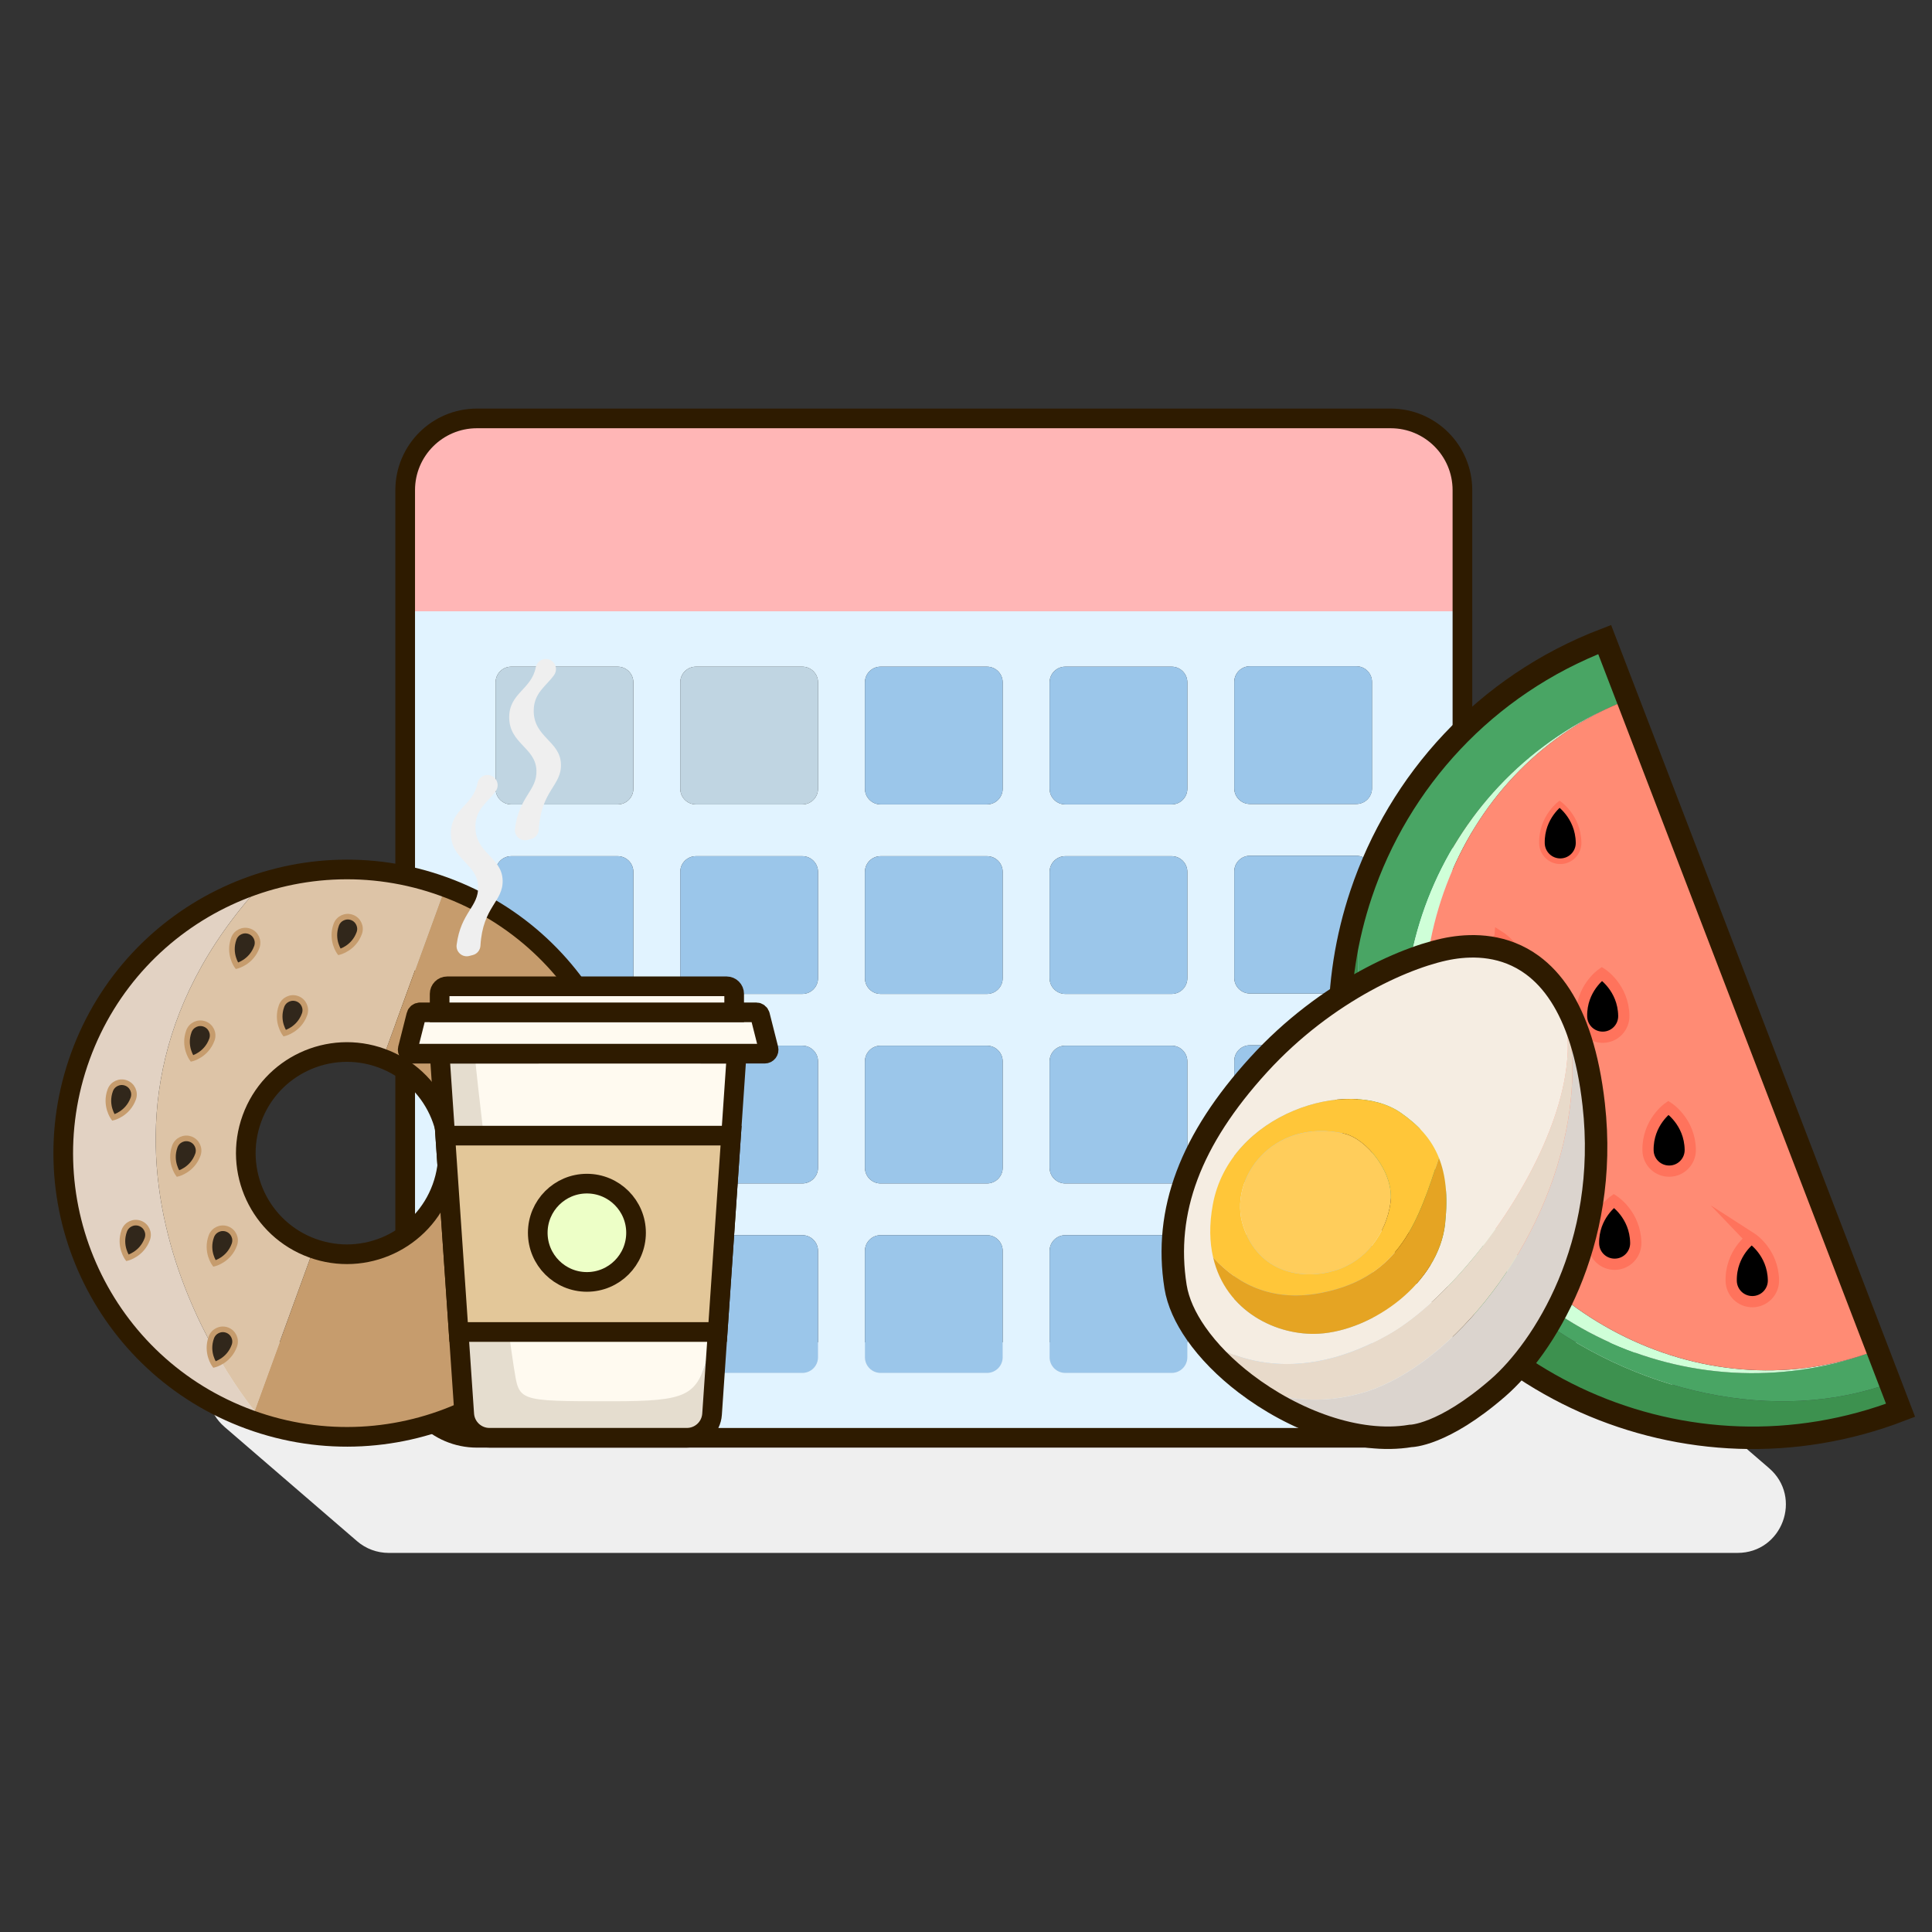 <?xml version="1.0" encoding="utf-8"?>
<!-- Generator: Adobe Illustrator 25.0.0, SVG Export Plug-In . SVG Version: 6.00 Build 0)  -->
<svg version="1.1" xmlns="http://www.w3.org/2000/svg" xmlns:xlink="http://www.w3.org/1999/xlink" x="0px" y="0px"
	 viewBox="0 0 688 688" style="enable-background:new 0 0 688 688;" xml:space="preserve">
<rect x="0" y="0" width="688" height="688" fill="#333333" stroke="none"/>
<style type="text/css">
	.st0{fill:#EFEFEF;}
	.st1{fill:#FFB6B6;}
	.st2{fill:#E1F3FF;}
	.st3{fill:none;stroke:#2E1B00;stroke-width:7;stroke-miterlimit:10;}
	.st4{fill:#C0D5E2;}
	.st5{fill:#9BC6EA;}
	.st6{stroke:#FF735C;stroke-width:4;stroke-miterlimit:10;}
	.st7{fill:#3D914F;}
	.st8{fill:#49A564;}
	.st9{fill:#CFFFD8;}
	.st10{fill:#FF8B74;}
	.st11{fill:none;stroke:#2E1B00;stroke-width:8;stroke-miterlimit:10;}
	.st12{fill:#E2D2C3;}
	.st13{fill:#DDC4A7;}
	.st14{fill:#FFFAF0;stroke:#2E1B00;stroke-width:7;stroke-miterlimit:10;}
	.st15{fill:#C69C6D;}
	.st16{fill:#31271B;stroke:#C69C6D;stroke-width:2;stroke-miterlimit:10;}
	.st17{fill:#FFFAF0;}
	.st18{fill:#E5DDCF;}
	.st19{fill:#E3C799;stroke:#2E1B00;stroke-width:7;stroke-miterlimit:10;}
	.st20{fill:#EDFFC7;stroke:#2E1B00;stroke-width:7;stroke-miterlimit:10;}
	.st21{fill:#DBD4CE;}
	.st22{fill:#E8DACA;}
	.st23{fill:#F5EDE2;}
	.st24{fill:#FFC639;}
	.st25{fill:#E5A423;}
	.st26{fill:#FFCD5B;}
</style>
<g id="Layer_1">
	<path class="st0" d="M618.76,553H138.38c-4.12,0-8.1-1.48-11.22-4.17l-47.14-40.64C67.96,497.79,75.32,478,91.24,478h480.37
		c4.12,0,8.1,1.48,11.22,4.17l47.14,40.64C642.04,533.21,634.68,553,618.76,553z"/>
	<path class="st1" d="M495.23,149H169.84c-14.11,0-25.55,11.44-25.55,25.55v43.13h116.15h13.49h246.85v-43.13
		C520.78,160.44,509.34,149,495.23,149z"/>
	<path class="st2" d="M260.44,217.68H144.29v268.78c0,14.11,11.44,25.55,25.55,25.55h325.39c14.11,0,25.55-11.44,25.55-25.55V217.68
		H273.93H260.44z M225.54,483.33c0,3.08-2.5,5.58-5.58,5.58h-37.89c-3.08,0-5.58-2.5-5.58-5.58v-37.89c0-3.08,2.5-5.58,5.58-5.58
		h37.89c3.08,0,5.58,2.5,5.58,5.58V483.33z M225.54,415.85c0,3.08-2.5,5.58-5.58,5.58h-37.89c-3.08,0-5.58-2.5-5.58-5.58v-37.89
		c0-3.08,2.5-5.58,5.58-5.58h37.89c3.08,0,5.58,2.5,5.58,5.58V415.85z M225.54,348.36c0,3.08-2.5,5.58-5.58,5.58h-37.89
		c-3.08,0-5.58-2.5-5.58-5.58v-37.89c0-3.08,2.5-5.58,5.58-5.58h37.89c3.08,0,5.58,2.5,5.58,5.58V348.36z M225.54,280.88
		c0,3.08-2.5,5.58-5.58,5.58h-37.89c-3.08,0-5.58-2.5-5.58-5.58v-37.89c0-3.08,2.5-5.58,5.58-5.58h37.89c3.08,0,5.58,2.5,5.58,5.58
		V280.88z M291.3,483.33c0,3.08-2.5,5.58-5.58,5.58h-37.89c-3.08,0-5.58-2.5-5.58-5.58v-37.89c0-3.08,2.5-5.58,5.58-5.58h37.89
		c3.08,0,5.58,2.5,5.58,5.58V483.33z M291.3,415.85c0,3.08-2.5,5.58-5.58,5.58h-37.89c-3.08,0-5.58-2.5-5.58-5.58v-37.89
		c0-3.08,2.5-5.58,5.58-5.58h37.89c3.08,0,5.58,2.5,5.58,5.58V415.85z M291.3,348.36c0,3.08-2.5,5.58-5.58,5.58h-37.89
		c-3.08,0-5.58-2.5-5.58-5.58v-37.89c0-3.08,2.5-5.58,5.58-5.58h37.89c3.08,0,5.58,2.5,5.58,5.58V348.36z M439.53,242.84
		c0-3.08,2.5-5.58,5.58-5.58h37.89c3.08,0,5.58,2.5,5.58,5.58v37.89c0,3.08-2.5,5.58-5.58,5.58h-37.89c-3.08,0-5.58-2.5-5.58-5.58
		V242.84z M439.53,310.32c0-3.08,2.5-5.58,5.58-5.58h37.89c3.08,0,5.58,2.5,5.58,5.58v37.89c0,3.08-2.5,5.58-5.58,5.58h-37.89
		c-3.08,0-5.58-2.5-5.58-5.58V310.32z M439.53,377.8c0-3.08,2.5-5.58,5.58-5.58h37.89c3.08,0,5.58,2.5,5.58,5.58v37.89
		c0,3.08-2.5,5.58-5.58,5.58h-37.89c-3.08,0-5.58-2.5-5.58-5.58V377.8z M439.53,445.29c0-3.08,2.5-5.58,5.58-5.58h37.89
		c3.08,0,5.58,2.5,5.58,5.58v37.89c0,3.08-2.5,5.58-5.58,5.58h-37.89c-3.08,0-5.58-2.5-5.58-5.58V445.29z M373.77,242.99
		c0-3.08,2.5-5.58,5.58-5.58h37.89c3.08,0,5.58,2.5,5.58,5.58v37.89c0,3.08-2.5,5.58-5.58,5.58h-37.89c-3.08,0-5.58-2.5-5.58-5.58
		V242.99z M373.77,310.47c0-3.08,2.5-5.58,5.58-5.58h37.89c3.08,0,5.58,2.5,5.58,5.58v37.89c0,3.08-2.5,5.58-5.58,5.58h-37.89
		c-3.08,0-5.58-2.5-5.58-5.58V310.47z M373.77,377.96c0-3.08,2.5-5.58,5.58-5.58h37.89c3.08,0,5.58,2.5,5.58,5.58v37.89
		c0,3.08-2.5,5.58-5.58,5.58h-37.89c-3.08,0-5.58-2.5-5.58-5.58V377.96z M373.77,445.44c0-3.08,2.5-5.58,5.58-5.58h37.89
		c3.08,0,5.58,2.5,5.58,5.58v37.89c0,3.08-2.5,5.58-5.58,5.58h-37.89c-3.08,0-5.58-2.5-5.58-5.58V445.44z M308.01,242.99
		c0-3.08,2.5-5.58,5.58-5.58h37.89c3.08,0,5.58,2.5,5.58,5.58v37.89c0,3.08-2.5,5.58-5.58,5.58h-37.89c-3.08,0-5.58-2.5-5.58-5.58
		V242.99z M308.01,310.47c0-3.08,2.5-5.58,5.58-5.58h37.89c3.08,0,5.58,2.5,5.58,5.58v37.89c0,3.08-2.5,5.58-5.58,5.58h-37.89
		c-3.08,0-5.58-2.5-5.58-5.58V310.47z M308.01,377.96c0-3.08,2.5-5.58,5.58-5.58h37.89c3.08,0,5.58,2.5,5.58,5.58v37.89
		c0,3.08-2.5,5.58-5.58,5.58h-37.89c-3.08,0-5.58-2.5-5.58-5.58V377.96z M308.01,445.44c0-3.08,2.5-5.58,5.58-5.58h37.89
		c3.08,0,5.58,2.5,5.58,5.58v37.89c0,3.08-2.5,5.58-5.58,5.58h-37.89c-3.08,0-5.58-2.5-5.58-5.58V445.44z M291.3,242.99v37.89
		c0,3.08-2.5,5.58-5.58,5.58h-37.89c-3.08,0-5.58-2.5-5.58-5.58v-37.89c0-3.08,2.5-5.58,5.58-5.58h37.89
		C288.8,237.41,291.3,239.91,291.3,242.99z"/>
	<path class="st3" d="M520.78,217.68v268.78c0,14.11-11.44,25.55-25.55,25.55H169.84c-14.11,0-25.55-11.44-25.55-25.55V217.68
		v-43.13c0-14.11,11.44-25.55,25.55-25.55h325.39c14.11,0,25.55,11.44,25.55,25.55V217.68z"/>
	<path class="st4" d="M219.95,237.41h-37.89c-3.08,0-5.58,2.5-5.58,5.58v37.89c0,3.08,2.5,5.58,5.58,5.58h37.89
		c3.08,0,5.58-2.5,5.58-5.58v-37.89C225.54,239.91,223.04,237.41,219.95,237.41z"/>
	<path class="st4" d="M242.25,242.99v37.89c0,3.08,2.5,5.58,5.58,5.58h37.89c3.08,0,5.58-2.5,5.58-5.58v-37.89
		c0-3.08-2.5-5.58-5.58-5.58h-37.89C244.75,237.41,242.25,239.91,242.25,242.99z"/>
	<path class="st5" d="M313.59,286.46h37.89c3.08,0,5.58-2.5,5.58-5.58v-37.89c0-3.08-2.5-5.58-5.58-5.58h-37.89
		c-3.08,0-5.58,2.5-5.58,5.58v37.89C308.01,283.96,310.51,286.46,313.59,286.46z"/>
	<path class="st5" d="M379.35,286.46h37.89c3.08,0,5.58-2.5,5.58-5.58v-37.89c0-3.08-2.5-5.58-5.58-5.58h-37.89
		c-3.08,0-5.58,2.5-5.58,5.58v37.89C373.77,283.96,376.27,286.46,379.35,286.46z"/>
	<path class="st5" d="M445.12,286.31h37.89c3.08,0,5.58-2.5,5.58-5.58v-37.89c0-3.08-2.5-5.58-5.58-5.58h-37.89
		c-3.08,0-5.58,2.5-5.58,5.58v37.89C439.53,283.81,442.03,286.31,445.12,286.31z"/>
	<path class="st5" d="M219.95,304.89h-37.89c-3.08,0-5.58,2.5-5.58,5.58v37.89c0,3.08,2.5,5.58,5.58,5.58h37.89
		c3.08,0,5.58-2.5,5.58-5.58v-37.89C225.54,307.39,223.04,304.89,219.95,304.89z"/>
	<path class="st5" d="M285.72,304.89h-37.89c-3.08,0-5.58,2.5-5.58,5.58v37.89c0,3.08,2.5,5.58,5.58,5.58h37.89
		c3.08,0,5.58-2.5,5.58-5.58v-37.89C291.3,307.39,288.8,304.89,285.72,304.89z"/>
	<path class="st5" d="M313.59,353.95h37.89c3.08,0,5.58-2.5,5.58-5.58v-37.89c0-3.08-2.5-5.58-5.58-5.58h-37.89
		c-3.08,0-5.58,2.5-5.58,5.58v37.89C308.01,351.45,310.51,353.95,313.59,353.95z"/>
	<path class="st5" d="M379.35,353.95h37.89c3.08,0,5.58-2.5,5.58-5.58v-37.89c0-3.08-2.5-5.58-5.58-5.58h-37.89
		c-3.08,0-5.58,2.5-5.58,5.58v37.89C373.77,351.45,376.27,353.95,379.35,353.95z"/>
	<path class="st5" d="M445.12,353.79h37.89c3.08,0,5.58-2.5,5.58-5.58v-37.89c0-3.08-2.5-5.58-5.58-5.58h-37.89
		c-3.08,0-5.58,2.5-5.58,5.58v37.89C439.53,351.29,442.03,353.79,445.12,353.79z"/>
	<path class="st5" d="M219.95,372.37h-37.89c-3.08,0-5.58,2.5-5.58,5.58v37.89c0,3.08,2.5,5.58,5.58,5.58h37.89
		c3.08,0,5.58-2.5,5.58-5.58v-37.89C225.54,374.87,223.04,372.37,219.95,372.37z"/>
	<path class="st5" d="M285.72,372.37h-37.89c-3.08,0-5.58,2.5-5.58,5.58v37.89c0,3.08,2.5,5.58,5.58,5.58h37.89
		c3.08,0,5.58-2.5,5.58-5.58v-37.89C291.3,374.87,288.8,372.37,285.72,372.37z"/>
	<path class="st5" d="M313.59,421.43h37.89c3.08,0,5.58-2.5,5.58-5.58v-37.89c0-3.08-2.5-5.58-5.58-5.58h-37.89
		c-3.08,0-5.58,2.5-5.58,5.58v37.89C308.01,418.93,310.51,421.43,313.59,421.43z"/>
	<path class="st5" d="M379.35,421.43h37.89c3.08,0,5.58-2.5,5.58-5.58v-37.89c0-3.08-2.5-5.58-5.58-5.58h-37.89
		c-3.08,0-5.58,2.5-5.58,5.58v37.89C373.77,418.93,376.27,421.43,379.35,421.43z"/>
	<path class="st5" d="M445.12,421.28h37.89c3.08,0,5.58-2.5,5.58-5.58V377.8c0-3.08-2.5-5.58-5.58-5.58h-37.89
		c-3.08,0-5.58,2.5-5.58,5.58v37.89C439.53,418.78,442.03,421.28,445.12,421.28z"/>
	<path class="st5" d="M219.95,439.86h-37.89c-3.08,0-5.58,2.5-5.58,5.58v37.89c0,3.08,2.5,5.58,5.58,5.58h37.89
		c3.08,0,5.58-2.5,5.58-5.58v-37.89C225.54,442.36,223.04,439.86,219.95,439.86z"/>
	<path class="st5" d="M285.72,439.86h-37.89c-3.08,0-5.58,2.5-5.58,5.58v37.89c0,3.08,2.5,5.58,5.58,5.58h37.89
		c3.08,0,5.58-2.5,5.58-5.58v-37.89C291.3,442.36,288.8,439.86,285.72,439.86z"/>
	<path class="st5" d="M313.59,488.91h37.89c3.08,0,5.58-2.5,5.58-5.58v-37.89c0-3.08-2.5-5.58-5.58-5.58h-37.89
		c-3.08,0-5.58,2.5-5.58,5.58v37.89C308.01,486.41,310.51,488.91,313.59,488.91z"/>
	<path class="st5" d="M379.35,488.91h37.89c3.08,0,5.58-2.5,5.58-5.58v-37.89c0-3.08-2.5-5.58-5.58-5.58h-37.89
		c-3.08,0-5.58,2.5-5.58,5.58v37.89C373.77,486.41,376.27,488.91,379.35,488.91z"/>
	<path class="st5" d="M445.12,488.76h37.89c3.08,0,5.58-2.5,5.58-5.58v-37.89c0-3.08-2.5-5.58-5.58-5.58h-37.89
		c-3.08,0-5.58,2.5-5.58,5.58v37.89C439.53,486.26,442.03,488.76,445.12,488.76z"/>
	<g>
		<path class="st6" d="M555.75,307.69c4.16-0.07,7.47-3.5,7.39-7.66c-0.18-10.03-7.79-14.92-7.79-14.92s-7.44,5.15-7.26,15.18
			C548.17,304.45,551.6,307.76,555.75,307.69z"/>
		<g>
			<path class="st7" d="M484.7,318.34c-10.46,31.23-10.55,66.15,2.18,99.3C515.98,493.43,601,531.29,676.8,502.2l-3.7-9.65
				C592.21,521.81,470.38,449.71,484.7,318.34z"/>
			<path class="st8" d="M484.7,318.34C470.38,449.71,592.21,521.81,673.1,492.55l-4.54-11.83c-63.93,24.54-135.66-7.39-160.2-71.33
				s7.39-135.66,71.33-160.2l-8.24-21.47C528.8,244.09,498.16,278.17,484.7,318.34z"/>
			<path class="st9" d="M508.35,409.4c24.54,63.93,96.27,95.87,160.2,71.33c-59.81,22.96-128.19-10.26-152.73-74.19
				c-24.54-63.93,4.05-134.38,63.86-157.33C515.75,273.74,483.81,345.46,508.35,409.4z"/>
			<path class="st10" d="M515.82,406.53c24.54,63.93,92.92,97.15,152.73,74.19L579.68,249.2
				C519.87,272.16,491.28,342.6,515.82,406.53z M546.99,405.85c0.07,4.16-3.24,7.58-7.39,7.66c-4.16,0.07-7.58-3.24-7.66-7.39
				c-0.18-10.03,7.26-15.18,7.26-15.18S546.82,395.82,546.99,405.85z M594.52,417.06c-4.16,0.07-7.58-3.24-7.66-7.39
				c-0.18-10.03,7.26-15.18,7.26-15.18s7.61,4.88,7.79,14.92C601.99,413.56,598.68,416.99,594.52,417.06z M631.54,455.87
				c0.07,4.16-3.24,7.58-7.39,7.66c-4.16,0.07-7.58-3.24-7.66-7.39c-0.18-10.03,7.26-15.18,7.26-15.18S631.36,445.84,631.54,455.87z
				 M548.1,300.3c-0.18-10.03,7.26-15.18,7.26-15.18s7.61,4.88,7.79,14.92c0.07,4.16-3.24,7.58-7.39,7.66S548.17,304.45,548.1,300.3
				z M563.21,361.98c-0.18-10.03,7.26-15.18,7.26-15.18s7.61,4.88,7.79,14.92c0.07,4.16-3.24,7.58-7.39,7.66
				C566.71,369.44,563.28,366.13,563.21,361.98z M582.51,442.56c0.07,4.16-3.24,7.58-7.39,7.66c-4.16,0.07-7.58-3.24-7.66-7.39
				c-0.18-10.03,7.26-15.18,7.26-15.18S582.33,432.53,582.51,442.56z M542.22,348.77c0.07,4.16-3.24,7.58-7.39,7.66
				c-4.16,0.07-7.58-3.24-7.66-7.39c-0.18-10.03,7.26-15.18,7.26-15.18S542.05,338.74,542.22,348.77z"/>
			<path class="st6" d="M616.49,456.14c0.07,4.16,3.5,7.47,7.66,7.39c4.16-0.07,7.47-3.5,7.39-7.66
				c-0.18-10.03-7.79-14.92-7.79-14.92S616.31,446.1,616.49,456.14z"/>
			<path class="st6" d="M567.46,442.82c0.07,4.16,3.5,7.47,7.66,7.39c4.16-0.07,7.47-3.5,7.39-7.66
				c-0.18-10.03-7.79-14.92-7.79-14.92S567.29,432.79,567.46,442.82z"/>
			<path class="st6" d="M601.92,409.4c-0.18-10.03-7.79-14.92-7.79-14.92s-7.44,5.15-7.26,15.18c0.07,4.16,3.5,7.47,7.66,7.39
				C598.68,416.99,601.99,413.56,601.92,409.4z"/>
			<path class="st6" d="M531.95,406.11c0.07,4.16,3.5,7.47,7.66,7.39c4.16-0.07,7.47-3.5,7.39-7.66
				c-0.18-10.03-7.79-14.92-7.79-14.92S531.77,396.08,531.95,406.11z"/>
			<path class="st6" d="M527.17,349.03c0.07,4.16,3.5,7.47,7.66,7.39c4.16-0.07,7.47-3.5,7.39-7.66
				c-0.18-10.03-7.79-14.92-7.79-14.92S527,339,527.17,349.03z"/>
			<path class="st6" d="M570.86,369.37c4.16-0.07,7.47-3.5,7.39-7.66c-0.18-10.03-7.79-14.92-7.79-14.92s-7.44,5.15-7.26,15.18
				C563.28,366.13,566.71,369.44,570.86,369.37z"/>
			<path class="st11" d="M579.68,249.2l88.88,231.53l4.54,11.83l3.7,9.65c-75.79,29.09-160.82-8.76-189.92-84.56
				c-12.73-33.15-12.64-68.07-2.18-99.3c13.46-40.17,44.09-74.25,86.73-90.61L579.68,249.2z"/>
		</g>
	</g>
	<g>
		<path class="st12" d="M89.41,319.11c1.27-1.48,2.47-2.91,3.61-4.29c-28.65,9.24-52.89,31.13-63.98,61.6
			C9.97,428.85,37,486.8,89.41,505.88l1.25-3.44C88.47,499.79,13.36,407.59,89.41,319.11z"/>
		<path class="st13" d="M93.03,314.83c-1.14,1.38-2.34,2.81-3.61,4.29c-76.06,88.48-0.94,180.67,1.25,183.33l20.98-57.64
			c-18.68-6.8-28.32-27.46-21.52-46.14c6.8-18.68,27.46-28.32,46.14-21.52l22.23-61.08C136.56,308.08,113.65,308.17,93.03,314.83z"
			/>
		<path class="st14" d="M99.87,363.6"/>
		<path class="st15" d="M218.87,445.52c19.08-52.42-7.95-110.37-60.36-129.45l-22.23,61.08c18.68,6.8,28.32,27.46,21.52,46.14
			c-6.8,18.68-27.46,28.32-46.14,21.52l-22.23,61.08C141.83,524.96,199.79,497.93,218.87,445.52z"/>
		<g>
			<g>
				<path class="st3" d="M158.09,315.74c-52.42-19.08-110.37,7.95-129.45,60.36S36.58,486.48,89,505.55
					c52.42,19.08,110.37-7.95,129.45-60.36S210.5,334.81,158.09,315.74z M111.23,444.47c-18.68-6.8-28.32-27.46-21.52-46.14
					c6.8-18.68,27.46-28.32,46.14-21.52c18.68,6.8,28.32,27.46,21.52,46.14C150.57,441.64,129.91,451.27,111.23,444.47z"/>
			</g>
		</g>
		<path class="st16" d="M125.33,326.7c-2.26-0.82-4.76,0.34-5.59,2.61c-1.99,5.46,1.11,9.68,1.11,9.68s5.09-1.24,7.08-6.7
			C128.76,330.03,127.59,327.52,125.33,326.7z"/>
		<path class="st16" d="M105.85,355.65c-2.26-0.82-4.76,0.34-5.59,2.61c-1.99,5.46,1.11,9.68,1.11,9.68s5.09-1.24,7.08-6.7
			C109.28,358.97,108.12,356.47,105.85,355.65z"/>
		<path class="st16" d="M88.85,331.65c-2.26-0.82-4.76,0.34-5.59,2.61c-1.99,5.46,1.11,9.68,1.11,9.68s5.09-1.24,7.08-6.7
			C92.28,334.97,91.12,332.47,88.85,331.65z"/>
		<path class="st16" d="M72.85,364.65c-2.26-0.82-4.76,0.34-5.59,2.61c-1.99,5.46,1.11,9.68,1.11,9.68s5.09-1.24,7.08-6.7
			C76.28,367.97,75.12,365.47,72.85,364.65z"/>
		<path class="st16" d="M67.85,405.65c-2.26-0.82-4.76,0.34-5.59,2.61c-1.99,5.46,1.11,9.68,1.11,9.68s5.09-1.24,7.08-6.7
			C71.28,408.97,70.12,406.47,67.85,405.65z"/>
		<path class="st16" d="M44.85,385.65c-2.26-0.82-4.76,0.34-5.59,2.61c-1.99,5.46,1.11,9.68,1.11,9.68s5.09-1.24,7.08-6.7
			C48.28,388.97,47.12,386.47,44.85,385.65z"/>
		<path class="st16" d="M49.85,435.65c-2.26-0.82-4.76,0.34-5.59,2.61c-1.99,5.46,1.11,9.68,1.11,9.68s5.09-1.24,7.08-6.7
			C53.28,438.97,52.12,436.47,49.85,435.65z"/>
		<path class="st16" d="M80.85,437.65c-2.26-0.82-4.76,0.34-5.59,2.61c-1.99,5.46,1.11,9.68,1.11,9.68s5.09-1.24,7.08-6.7
			C84.28,440.97,83.12,438.47,80.85,437.65z"/>
		<path class="st16" d="M80.85,473.65c-2.26-0.82-4.76,0.34-5.59,2.61c-1.99,5.46,1.11,9.68,1.11,9.68s5.09-1.24,7.08-6.7
			C84.28,476.97,83.12,474.47,80.85,473.65z"/>
	</g>
	<g>
		<path class="st17" d="M209.44,502.83C243.89,503.67,248,497,252,483l3.06-1.12l7.28-106.66H253h-87.11h-4.03
			c2.47,26.38,9.5,100.93,11.14,110.78C175,498,175,502,209.44,502.83z"/>
		<path class="st18" d="M165.32,503.61c0.32,4.72,4.25,8.39,8.98,8.39h70.3c4.73,0,8.65-3.66,8.97-8.38l1.48-21.73L252,483
			c-4,14-7,16-34,16c-34.45,0-33,0-35-12c-1.64-9.85-11.53-85.62-14-112l-12.44,0.22L165.32,503.61z"/>
		<path class="st3" d="M253,375.22h-87.11h-4.03h-5.3l8.76,128.39c0.32,4.72,4.25,8.39,8.98,8.39h70.3c4.73,0,8.65-3.66,8.97-8.38
			l1.48-21.73l7.28-106.66H253z"/>
		<path class="st14" d="M262.33,375.22h9.99c0.91,0,1.58-0.86,1.35-1.74l-3.02-11.93c-0.16-0.62-0.71-1.05-1.35-1.05H149.59
			c-0.64,0-1.2,0.43-1.35,1.05l-3.02,11.93c-0.22,0.88,0.44,1.74,1.35,1.74h9.99H262.33z"/>
		<path class="st14" d="M261.44,360.5v-6.58c0-1.49-1.21-2.69-2.69-2.69h-99.5c-1.49,0-2.69,1.21-2.69,2.69v6.58H261.44z"/>
		<polygon class="st19" points="163.32,474.33 255.57,474.33 260.34,404.41 158.55,404.41 		"/>
		<circle class="st20" cx="209" cy="439" r="17.5"/>
		<path class="st0" d="M172.67,276.1c3.31-0.87,5.84,2.88,3.84,5.66c-2.88,4-7.25,6.35-7.22,12.75c0.04,9.41,9.4,10.66,9.7,18.89
			c0.28,7.77-7.08,9.32-7.9,23.38c-0.09,1.57-1.17,2.91-2.69,3.31l-1.27,0.33c-2.48,0.65-4.85-1.41-4.52-3.96
			c1.51-11.69,7.91-13.51,7.65-20.78c-0.3-8.23-9.66-9.48-9.7-18.89c-0.04-8.65,7.94-9.91,9.46-17.82
			C170.3,277.59,171.31,276.46,172.67,276.1L172.67,276.1z"/>
		<path class="st0" d="M193.44,234.78c3.31-0.87,5.84,2.88,3.84,5.66c-2.88,4-7.25,6.35-7.22,12.75c0.04,9.41,9.4,10.66,9.7,18.89
			c0.28,7.77-7.08,9.32-7.9,23.38c-0.09,1.57-1.17,2.91-2.69,3.31l-1.27,0.33c-2.48,0.65-4.85-1.41-4.52-3.96
			c1.51-11.69,7.91-13.51,7.65-20.78c-0.3-8.23-9.66-9.48-9.7-18.89c-0.04-8.65,7.94-9.91,9.46-17.82
			C191.06,236.27,192.07,235.14,193.44,234.78L193.44,234.78z"/>
	</g>
	<g>
		<g>
			<path class="st21" d="M555.69,354.56c4.23,12.69,6.02,27.87,1.98,48.26c-8.85,44.61-43.13,85.58-73.87,93.57
				c-16.1,4.18-29.61,1.49-40.32-3.67c17.1,13.06,39.94,21.8,58.8,18.65c0,0,11.44,0.03,31.2-17.16
				c15.99-13.9,39.74-50.64,34.05-100.9C565.5,375.42,561.16,363.05,555.69,354.56z"/>
			<path class="st22" d="M483.79,496.38c30.74-7.99,65.02-48.96,73.87-93.57c4.05-20.38,2.26-35.56-1.98-48.26
				c-3.04-4.72-6.43-8.24-9.95-10.84c36.72,29.01-15.08,111.13-51.62,131.69c-36.47,20.53-61.5,5.11-68.21-0.6
				c4.42,6.35,10.5,12.49,17.57,17.9C454.18,497.87,467.7,500.56,483.79,496.38z"/>
			<path class="st23" d="M494.12,475.41c36.54-20.57,88.34-102.68,51.62-131.69c-9.95-7.34-21.02-7.32-28.54-6.13
				c-14.97,2.37-44.8,15.06-69.02,41.63c-24.22,26.58-33.84,51.98-29.56,78.97c0.87,5.46,3.46,11.12,7.29,16.62
				C432.62,480.53,457.65,495.94,494.12,475.41z M432.01,447.81c-1.26-5.44-1.43-11.72-0.12-18.87
				c5.99-32.52,48.38-45.66,67.01-32.62c6.03,4.22,10.76,9.09,13.51,16c2.37,5.96,3.26,13.42,2.22,23.3
				c-2.25,21.34-25.83,38.18-44.92,39.31C454.81,475.81,436.5,467.12,432.01,447.81z"/>
			<path class="st24" d="M470.83,460.34c28.23-5.65,34.38-26.28,41.58-48.01c-2.74-6.91-7.48-11.78-13.51-16
				c-18.63-13.04-61.02,0.09-67.01,32.62c-1.32,7.15-1.15,13.43,0.12,18.87C441.51,458.26,454.26,463.65,470.83,460.34z
				 M478.69,403.69c7.86,1.76,17.97,13.97,16.47,24.67c-1.5,10.7-8.61,20.74-19.84,24.11s-26.95,1.12-32.57-15.72
				C437.14,419.91,452.99,397.96,478.69,403.69z"/>
			<path class="st25" d="M469.71,474.94c19.09-1.12,42.68-17.97,44.92-39.31c1.04-9.88,0.15-17.35-2.22-23.3
				c-7.2,21.74-13.35,42.36-41.58,48.01c-16.56,3.31-29.32-2.07-38.82-12.53C436.5,467.12,454.81,475.81,469.71,474.94z"/>
			<path class="st26" d="M475.32,452.48c11.23-3.37,18.34-13.41,19.84-24.11c1.5-10.7-8.61-22.91-16.47-24.67
				c-25.7-5.74-41.55,16.21-35.94,33.06C448.37,453.6,464.09,455.84,475.32,452.48z"/>
		</g>
		<path class="st11" d="M533.48,494.19c-19.77,17.19-31.2,17.16-31.2,17.16c-18.85,3.15-41.7-5.59-58.8-18.65
			c-7.08-5.4-13.15-11.55-17.57-17.9c-3.83-5.5-6.42-11.16-7.29-16.62c-4.27-26.99,5.35-52.39,29.56-78.97
			c24.22-26.58,54.05-39.26,69.02-41.63c7.52-1.19,18.58-1.21,28.54,6.13c3.52,2.6,6.91,6.11,9.95,10.84
			c5.47,8.5,9.82,20.87,11.84,38.74C573.21,443.56,549.47,480.29,533.48,494.19z"/>
	</g>
</g>
<g id="Layer_2">
</g>
</svg>